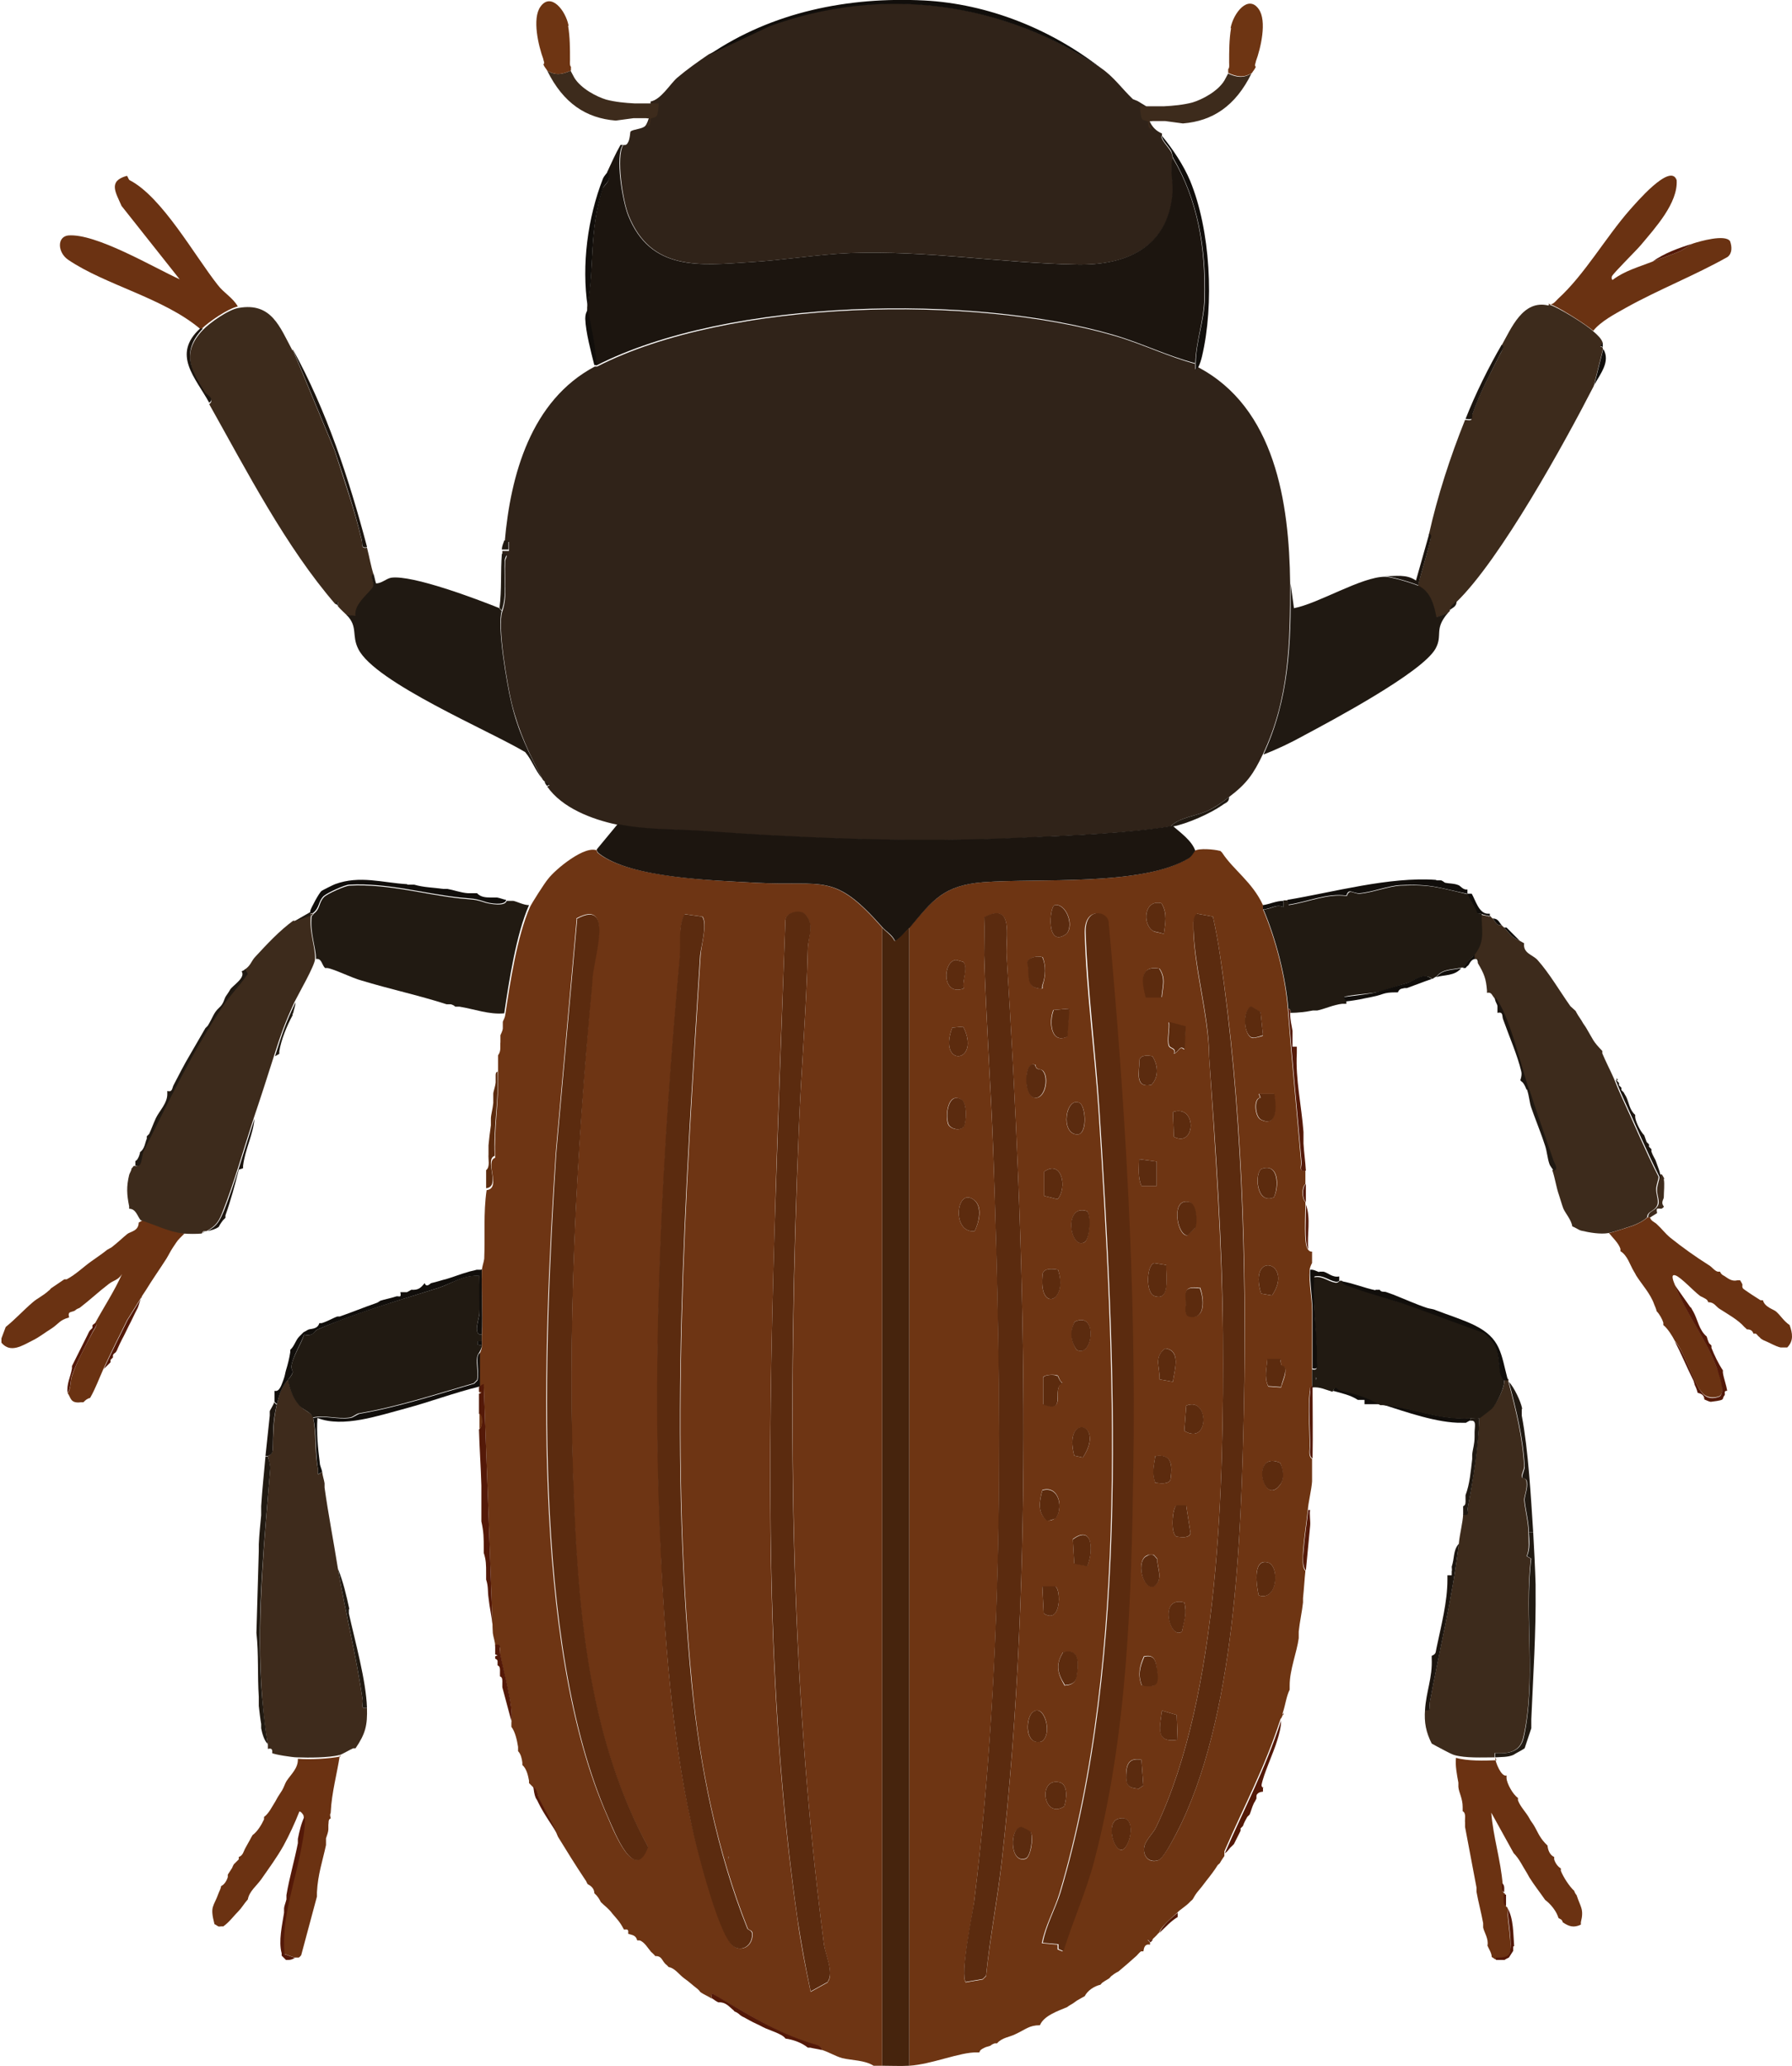 <?xml version="1.0" encoding="UTF-8"?>
<svg id="uuid-59ac2fb0-77e6-4d6b-b3ee-457b807eec9b" data-name="Ebene 2" xmlns="http://www.w3.org/2000/svg" viewBox="0 0 37.6 43.34">
  <g id="uuid-4d860f52-2fea-4b81-895d-a1fa951f2fc6" data-name="Ebene 1">
    <g>
      <path d="M12.52,17.81s-.01.06.03.09c.66.52,2.43.57,3.29.62,1.46.08,1.64-.23,2.67.94v23.88s-.06,0-.09,0-.06,0-.09,0c-.19-.12-.45-.11-.66-.16-.14-.04-.31-.14-.42-.17-.03-.09-.11-.1-.19-.12-.77-.24-1.33-.61-2.02-1-.08-.05-.12-.11-.11.04-.07-.05-.16-.08-.24-.14,0,0-.01-.03-.09-.09s-.15-.13-.24-.19c-.11-.08-.2-.22-.33-.24-.04-.05-.07-.06-.09-.09-.05-.06-.07-.15-.19-.14-.04-.05-.07-.07-.09-.09-.06-.07-.14-.21-.24-.24-.01,0-.03,0-.05,0-.03-.12-.12-.11-.19-.14,0-.02.01-.06-.01-.08-.02-.02-.07,0-.08-.01-.09-.17-.13-.2-.24-.33-.08-.11-.16-.16-.24-.24-.01-.01-.03-.07-.09-.14-.02-.02-.03-.03-.05-.05,0-.09-.06-.15-.14-.19-.02-.03-.03-.07-.05-.09-.2-.3-.38-.59-.57-.9-.11-.27-.26-.51-.39-.77-.06-.12-.01-.14-.13-.27-.03-.03-.06-.06-.09-.09,0-.01,0-.03,0-.05-.02-.11-.05-.25-.14-.33,0-.02,0-.03,0-.05-.01-.08-.03-.18-.09-.24,0-.03,0-.06,0-.09-.02-.13-.06-.32-.14-.42,0-.03,0-.06,0-.09.05-.32-.17-1.06-.24-1.44-.02-.09.05-.19-.1-.16,0-.1-.04-.19-.05-.28l-.19-5.19s-.07.04-.09.05v-.71s.04-.08.05-.14c0-.03,0-.06,0-.09,0-.05,0-.09,0-.14.02-.45-.01-.94,0-1.37,0-.09.04-.18.05-.26.02-.48-.02-.96.05-1.44.32-.04-.05-.6.18-.68-.03-.63.08-1.16.06-1.77,0-.08,0-.16,0-.24,0-.05,0-.09,0-.14.07-.09.04-.19.05-.28,0-.05,0-.1,0-.14,0-.01.04-.07.05-.14,0-.05,0-.1,0-.14,0-.02.04-.07.05-.14.1-.67.25-1.66.52-2.27.03-.07.31-.51.38-.59.15-.2.79-.73,1.04-.59ZM17.37,41.58c.13-.17-.05-.57-.08-.77-.74-5.7-.76-11.35-.53-17.08.05-1.28.16-2.54.19-3.82,0-.25.16-.55-.09-.75-.13-.06-.35-.01-.38.14-.08,2.19-.17,4.38-.23,6.56-.14,4.73-.2,9.66.48,14.39.07.52.17,1.03.28,1.54l.36-.2ZM12.1,19.28l-.44,4.92c-.26,3.99-.54,10.26,1.09,13.92.14.33.57,1.4.84.62-1.2-2.2-1.45-4.72-1.55-7.19-.15-3.66.05-7.31.38-10.94-.02-.4.51-1.8-.33-1.34ZM14.73,19.23l-.36-.05c-.15.3-.07.61-.1.91-.36,3.98-.58,7.98-.42,11.99.08,2.16.24,4.56.77,6.64.11.44.47,1.75.72,2.06.16.2.46.09.45-.21,0-.08-.08-.07-.1-.11-.64-1.61-1.01-3.42-1.17-5.14-.49-5.1-.14-10.18.18-15.28.01-.19.15-.68.04-.81ZM15.28,38.95v.05s.03-.03,0-.05Z" fill="#6e3514"/>
      <path d="M25.6,17.85s.03.02.05.05c.23.35.63.61.85,1.09,0,.02,0,.07,0,.09.26.61.47,1.41.52,2.08.08,1.06.19,2.16.28,3.23,0,.09-.05.19.09.17,0,.09,0,.19,0,.28-.08.07-.08.3,0,.38,0,.02,0,.03,0,.05,0,.2-.04.83.05.94.03.04.05.05.09.05,0,.08,0,.16,0,.24,0,0-.04.06-.05.14-.02.29.05.6.05.87v.85c0,.12,0,.24,0,.35,0,.13,0,.25,0,.38-.06,0-.04.07-.05.12-.04.32,0,.8,0,1.14,0,.08-.03.21.05.26,0,.11,0,.22,0,.33,0,.05,0,.09,0,.14-.01.17-.08.44-.09.61-.03.27-.08.58-.1.87,0,.11-.03.31.05.4-.02.19-.03.38-.05.57,0,.03,0,.06,0,.09-.02.19-.07.41-.09.61,0,.05,0,.1,0,.14-.04.3-.19.66-.19.99,0,.03,0,.06,0,.09-.07.14-.09.32-.14.47-.02.05,0,.04,0,.05-.02.05-.04.09-.05.09-.35,1.07-.76,1.81-1.18,2.78,0,.01,0,.03,0,.05s0,.03,0,.05c0,0-.07.1-.09.14,0,.01-.03.03-.05.05-.06.1-.16.23-.24.33-.05.07-.13.17-.19.24-.05.06-.08.13-.09.14-.01.02-.03.03-.05.05-.1.11-.22.17-.28.24-.13.12-.33.28-.38.42-.02.01-.03.03-.05.05s-.03.03-.05.05c-.02.01-.03.04-.05.05-.02,0-.07,0-.09,0l.05.05v.05c-.14-.03-.13.13-.14.14,0,0-.04,0-.05,0-.04.03-.07.07-.09.09-.12.11-.25.22-.38.33-.02.01-.08.04-.14.09-.02.01-.03.03-.05.05-.02.02-.07.04-.14.09-.02.01-.03.03-.05.05-.13.03-.27.12-.33.24-.03.02-.06.03-.09.05-.09.05-.07.04-.14.09-.04.03-.09.05-.14.09-.19.08-.49.18-.57.38-.23,0-.3.09-.52.19-.12.06-.28.07-.38.19-.01,0-.03,0-.05,0-.06.02-.09.05-.09.05-.05.02-.09.02-.14.05-.04.02-.08.04-.09.09-.01,0-.03,0-.05,0-.35-.01-.95.25-1.42.28v-23.88c.48-.56.71-.88,1.53-.95,1.17-.09,3.34.09,4.32-.5.07-.04.12-.15.14-.16.09-.06.41-.03.52,0ZM24.37,18.95c-.36-.09-.41.43-.18.58.06.04.16.03.23.07.03-.24.08-.44-.05-.65ZM22.38,19.59c.17-.19-.02-.65-.25-.6-.11.02-.19.93.25.6ZM20.27,41.59l.35-.06.07-.07c.08-.8.24-1.6.33-2.41.69-6.16.49-12.82.1-19.01-.02-.38.16-1.13-.47-.79.01.26,0,.53,0,.8.04,1.36.14,2.74.19,4.11.19,5.23.24,10.53-.4,15.74-.03.27-.31,1.57-.17,1.7ZM22.3,40.93c.19-.62.48-1.26.64-1.88.7-2.66.78-5.5.82-8.24.06-3.82-.17-7.65-.52-11.47-.04-.22-.49-.32-.48.24.03,1.19.21,2.51.29,3.73.33,5.13.66,11.45-.82,16.41-.11.36-.3.68-.37,1.05l.33.03v.1s.1.04.1.04ZM25.45,19.23l-.33-.06s-.07.13-.08.17c-.02.88.32,1.93.33,2.83.13,1.95.27,3.91.29,5.85.02,3.08-.07,7.52-1.4,10.31-.06.13-.22.27-.25.41-.04.19.09.36.29.29.11-.04.31-.43.38-.56,1.25-2.4,1.36-6.23,1.42-8.9.07-3.1-.04-6.46-.5-9.52-.04-.27-.09-.55-.15-.82ZM21.87,20.08c-.1-.03-.29,0-.31.12.07.22-.06.5.25.54.11.01.05-.01.07-.07.06-.19.07-.4,0-.59ZM20.21,20.18l-.15-.04c-.28.02-.31.77.16.6-.04-.16.1-.44-.01-.56ZM24.32,20.32c-.42-.08-.35.32-.27.6h.33c.02-.23.09-.39-.05-.6ZM26.5,21.72l-.05-.48-.2-.12c-.19.1-.15.64.04.66.04,0,.2-.04.21-.05ZM22.44,21.16l-.34.03c-.1.25-.05.72.29.56l.04-.59ZM24.85,22.01l.02-.47-.35-.09c.02.14-.04.37,0,.49.03.08.15.04.11.17.11-.04.12-.18.21-.09ZM20.21,21.54l-.23.02c-.32.85.62.75.23-.02ZM24.18,22.16c-.09-.02-.24-.03-.27.07,0,.24-.12.61.25.53.16-.17.14-.41.02-.6ZM21.72,22.34c-.23-.1-.25.65-.01.69.22.04.31-.41.18-.56-.04-.04-.1-.03-.12-.05-.05-.03-.04-.08-.04-.08ZM26.74,22.95h-.33s.03.08.03.08c-.15.02-.11.4.01.46.36.18.32-.32.28-.54ZM20.21,23.65c.07-.09.09-.5-.04-.58-.28-.17-.34.32-.28.51.04.11.25.15.31.07ZM22.67,23.15c-.31-.19-.44.66-.06.65.2,0,.18-.53.06-.65ZM24.61,23.33l.02.52c.46.24.49-.69-.02-.52ZM24.27,24.37l-.37-.05c0,.19-.03.38.05.56h.32s0-.51,0-.51ZM22.19,25.16c.21-.24.09-.84-.28-.58v.51s.28.07.28.07ZM26.73,25.12c.11-.22.11-.72-.25-.6-.16.05-.14.77.25.6ZM20.45,25.83c.09-.18.18-.52-.02-.66-.37-.27-.47.71.02.66ZM25.07,25.77c.05-.11.04-.5-.12-.55-.39-.11-.26.71-.04.7.01,0,.15-.14.15-.15ZM22.81,25.41c-.5-.17-.36.83-.05.65.09-.06.14-.53.05-.65ZM24.47,26.54l-.25-.04c-.16.03-.19.62,0,.69.34.12.24-.42.25-.65ZM26.46,27.14l.23.04c.47-.7-.51-.96-.23-.04ZM22.2,26.64c-.1-.02-.28-.04-.32.07-.11.85.54.61.32-.07ZM25.17,27.02c-.36-.05-.28.11-.28.34,0,.05-.06.24.09.26.33.05.28-.4.2-.61ZM22.59,28.32c.34.19.45-.83-.04-.59-.1.2-.08.41.04.59ZM24.61,28.99c.03-.24.18-.66-.16-.7-.25.19-.11.39-.12.65l.28.05ZM26.87,28.53h-.28c-.01.19-.07.36.02.56l.27.02c.03-.12.1-.25.09-.37,0-.08-.07-.06-.08-.09-.02-.04-.01-.1-.02-.11ZM22.19,28.86c-.06-.03-.26-.02-.3.03v.57c.52.19.16-.33.4-.45-.05-.02-.08-.14-.1-.16ZM24.85,30.02c.53.32.52-.73.04-.53l-.04.53ZM22.54,30.54l.18.04c.49-.73-.42-.93-.18-.04ZM24.24,31.11c.1.01.28.04.32-.07.04-.29.04-.54-.32-.49-.03.2-.07.36,0,.56ZM26.86,31.15c.09-.12.06-.33,0-.46-.62-.27-.35.95,0,.46ZM22.14,31.86c.18-.2.09-.71-.27-.6-.06.23-.11.47.09.63.05.03.14,0,.18-.04ZM24.89,31.59h-.2c-.09.01-.14.6,0,.65.09.01.26.04.29-.07l-.09-.58ZM22.81,32.86c.13-.29.13-.89-.3-.57l.03.51.27.05ZM24.08,32.63c-.25.07-.12.72.13.65.21-.15.07-.37.07-.58l-.07-.08s-.08,0-.13,0ZM26.41,33.47c.39.14.45-.62.19-.69-.33-.09-.23.52-.19.69ZM22.15,33.29h-.28s.03.56.03.56c.37.24.36-.5.25-.56ZM24.85,33.62c-.56-.15-.29.81-.05.61.04-.22.11-.39.05-.61ZM22.35,35.36c.11,0,.21-.05.23-.16.05-.26.09-.63-.28-.53-.16.27-.11.44.04.7ZM23.96,35.36c.33.05.35-.03.31-.34-.02-.18-.05-.32-.27-.27-.09.21-.13.38-.05.6ZM21.65,35.94c-.13.14-.15.68.2.6.26-.15.05-.86-.2-.6ZM24.71,36.5l-.02-.52-.31-.09c-.04.33-.15.69.33.61ZM23.95,36.92c-.25-.05-.32.08-.32.31s.04.28.26.3l.1-.07-.04-.54ZM22.33,37.9c.05-.15.09-.47-.11-.51-.45-.09-.33.79.11.51ZM23.46,38.16c-.26.08-.09.68.08.65s.34-.77-.08-.65ZM21.63,38.44s-.17-.1-.2-.1c-.25,0-.25.77.09.66.11-.04.17-.46.11-.55Z" fill="#6e3513"/>
      <path d="M6.57,29.75c.07.3.03.72.1,1.06.02.1-.05.17.09.07.01.09.04.17.05.24,0,.03,0,.06,0,.09.08.57.19,1.13.28,1.7.16.94.39,1.85.52,2.76.01.09-.06.19.09.16.01.37-.03.54-.24.85-.01,0-.03,0-.05,0-.07.03-.24.13-.28.14-.24.06-.65.06-.9.05-.09,0-.48-.06-.52-.09,0,0,.01-.06-.01-.08-.03-.03-.08,0-.08-.01,0,0,0-.07,0-.09-.07-.38-.12-.91-.14-1.3-.08-1.49.07-3.02.19-4.49,0-.1-.05-.25-.05-.26,0,0,.09-.03.1-.12.02-.36,0-.57.09-.97.06-.23.08-.34.24-.52.03.22.11.4.26.57.07.08.24.14.26.23Z" fill="#3e2b1c"/>
      <path d="M31.65,28.94s0,.03,0,.05c.15.57.3,1.17.33,1.77,0,.08-.06.16-.05.23,0,.03.09,0,.1.1.02.15-.05.29-.05.38.01.16.09.47.09.68,0,.17.03.35-.04.5l.09.05c-.14,1.22.12,2.55-.16,3.76-.07.3-.32.34-.6.32,0,.03,0,.06,0,.09-.25,0-.61.02-.85-.05-.09-.03-.28-.14-.38-.19-.03-.02-.06-.03-.09-.05-.12-.24-.16-.44-.14-.71.15.03.08-.07.1-.16.21-1.15.47-2.16.61-3.33.02-.21.08-.42.09-.61.15.03.08-.08.1-.16.12-.62.21-1.24.24-1.87.02,0,.25-.19.27-.21.11-.11.28-.45.25-.6h.09Z" fill="#3d2b1c"/>
      <path d="M31.27,19.22s.03.04.05.05c.04.03.07.16.19.14.01.02.03.03.05.05.15.16.14.19.33.28.03.02.06.03.09.05-.03.21.18.24.28.35.25.28.47.66.69.97l.11.1s.03.06.05.09c.03.05.07.1.09.14s.07.1.09.14c.15.25.12.25.33.47,0,0,0,.03,0,.05.07.17.16.34.24.52.04.1.1.25.16.38.26.56.5,1.14.78,1.69,0,.06-.05.17-.05.26,0,.11.05.22.03.31-.04.16-.22.14-.22.28-.08.08-.21.14-.32.18-.09.03-.42.14-.49.15-.17.03-.4-.01-.57-.05-.05-.01-.13-.07-.19-.09-.02-.14-.15-.28-.19-.38-.03-.08-.06-.19-.09-.28-.06-.17-.08-.35-.14-.52.08-.03,0-.15-.01-.2-.16-.5-.34-1-.51-1.5s-.4-1.57-.71-1.93c-.04-.05-.05-.11-.14-.09,0-.02,0-.03,0-.05-.02-.25-.06-.35-.19-.57-.01-.02.01-.09-.05-.09h-.05v-.09c.22-.29.13-.5.14-.85.07.03.16.03.19.05Z" fill="#3d2b1c"/>
      <path d="M31.37,36.87c0,.09.13.42.24.38,0,.02,0,.03,0,.05,0,.11.14.36.24.42,0,.01,0,.03,0,.05.05.14.17.25.24.38.03.06.06.09.09.14.08.13.11.24.24.38.02.02.03.03.05.05.01.1.05.2.14.24,0,.01,0,.03,0,.05.02.07.07.15.14.19,0,.01,0,.03,0,.05.05.13.18.33.28.42.01.04.04.08.05.09.08.25.16.29.09.57,0,.02,0,.04,0,.05-.15.07-.25.04-.38-.05-.02-.07-.05-.06-.09-.09-.04-.14-.16-.29-.28-.38-.11-.16-.23-.31-.33-.47l-.05-.09c-.09-.14-.16-.3-.28-.42l-.47-.85c.04.51.2,1,.24,1.51,0,.06-.03.16.05.19,0,.02,0,.03,0,.05,0,.08-.03.2.05.24,0,.02,0,.03,0,.05,0,.25.11.76.04.96-.03.09-.2.09-.28.08-.03,0-.06-.04-.09-.05,0-.08-.06-.17-.09-.24.03-.14-.07-.28-.09-.38,0-.03,0-.07,0-.09-.04-.22-.1-.44-.14-.66,0-.03,0-.06,0-.09-.08-.42-.16-.85-.24-1.27,0-.03,0-.06,0-.09-.01-.07.03-.2-.05-.24,0-.03,0-.06,0-.09,0-.18-.08-.3-.09-.42,0-.03,0-.06,0-.09-.03-.16-.07-.37-.05-.52.24.07.6.06.85.05Z" fill="#6b3212"/>
      <path d="M3.87,25.88s-.03.03-.05.05-.03.03-.05.05c-.06.06-.09.12-.14.19-.06.09-.09.16-.14.24-.14.22-.29.43-.43.66-.03.05-.07.1-.09.14l-.3.48c-.17.34-.34.68-.5,1.03-.09.2-.17.42-.28.61-.06.01-.1.05-.14.09h-.05c-.23.03-.21-.1-.28-.19.07-.09.05-.23.09-.36.1-.3.29-.65.44-.93.02-.04.12-.16.04-.17.19-.35.41-.68.57-1.04-.08.13-.18.13-.28.21-.21.16-.4.34-.61.5-.02.01-.06.02-.09.05s-.12.03-.13.06c-.02.03,0,.07,0,.09-.21.06-.21.13-.38.24-.13.08-.24.17-.38.24-.22.11-.47.28-.66.05,0-.03,0-.08,0-.09l.09-.24c.2-.16.37-.35.57-.52.09-.08.21-.13.33-.24.02-.01.03-.03.05-.05l.28-.19s.04,0,.05,0c.19-.1.35-.26.52-.38.11-.08.22-.15.33-.24l.09-.05c.13-.1.22-.19.33-.28.06-.05.24-.06.24-.24l.09-.05c.28.09.6.25.9.28Z" fill="#6a3212"/>
      <path d="M34.77,25.69c.1.09.16.18.28.28.25.2.53.4.8.57.06.03.12.12.19.14.01,0,.03,0,.05,0,.02.05.05.07.09.09.09.06.16.12.28.09h.05s.04.06.05.09c0,.02-.01.05.01.08.01.02.35.24.37.25.01,0,.03,0,.05,0,.04.15.23.19.28.24.1.09.15.19.28.28.06.17.09.33-.05.47-.04,0-.11,0-.14,0-.1-.02-.23-.1-.33-.14-.03-.01-.06-.03-.09-.05-.01-.02-.03-.03-.05-.05s-.03-.04-.05-.05c-.01,0-.03,0-.05,0-.02-.07-.07-.09-.14-.09-.01-.02-.03-.03-.05-.05-.13-.15-.35-.27-.52-.38-.08-.05-.11-.14-.24-.14-.01-.05-.05-.07-.09-.09-.03-.02-.07-.03-.09-.05-.12-.09-.39-.38-.5-.42-.13-.05-.03.16-.02.19.23.6.66,1.13.88,1.74.05.13.2.51.06.6-.1.04-.22.04-.31-.02-.23-.16-.41-.91-.63-1.14-.05-.1-.15-.26-.24-.33,0-.01,0-.03,0-.05-.02-.07-.08-.18-.14-.24-.01-.05-.03-.09-.05-.14-.08-.23-.26-.42-.38-.61-.01-.02-.03-.06-.05-.09-.08-.13-.13-.33-.28-.42,0-.01,0-.03,0-.05-.04-.12-.16-.23-.24-.33.07-.01.39-.12.49-.15.11-.04.23-.1.32-.18h.05c.02.08.1.1.14.14Z" fill="#6a3212"/>
      <path d="M7.13,36.83c-.06.39-.17.78-.19,1.18,0,.06-.03.03,0,.14-.06.02-.04.09-.05.14,0,.03,0,.06,0,.09,0,.05-.03.13-.05.19,0,.04,0,.1,0,.14-.07.33-.17.61-.19.99,0,.03,0,.06,0,.09l-.33,1.23s-.03.04-.05.05c-.03,0-.07,0-.09,0l-.23-.08c-.07-.78.23-1.52.36-2.27.03-.15.09-.5.06-.62,0-.03-.07-.11-.09-.09-.09.23-.21.49-.33.71-.14.25-.31.48-.47.71-.1.14-.25.25-.28.42-.08.09-.13.18-.19.24-.11.11-.2.24-.33.33,0-.01-.07,0-.09,0-.03-.01-.06-.04-.09-.05-.1-.39-.02-.35.09-.66.02-.05.04-.08.05-.14.07-.03.12-.12.14-.19,0-.01,0-.03,0-.05l.09-.14s.03-.08.05-.09l.09-.09s0-.03,0-.05c.09-.03.1-.12.14-.19.02-.03.03-.06.05-.09l.05-.09s.03-.06.05-.09c.1-.07.19-.22.24-.33,0-.01,0-.03,0-.05.1-.07.17-.22.24-.33.02-.03.03-.06.05-.09l.09-.14c.04-.07.06-.14.09-.19.09-.14.25-.27.24-.47.25.02.66,0,.9-.05Z" fill="#6b3212"/>
      <path d="M32.17,32.15c.02.35.04.75.05,1.09,0,.03,0,.06,0,.09.01.93-.05,1.81-.09,2.74,0,.06,0,.13,0,.19l-.14.42c-.07.05-.18.1-.24.14-.12.05-.25.04-.38.05,0-.03,0-.06,0-.09.28.02.53-.02.6-.32.27-1.22.01-2.55.16-3.76l-.09-.05c.07-.15.05-.33.04-.5h.09Z" fill="#211a12"/>
      <path d="M5.62,36.59c-.08-.07-.12-.23-.14-.33,0-.03,0-.06,0-.09-.02-.11-.04-.29-.05-.38,0-.06,0-.13,0-.19-.03-.45,0-.9-.05-1.34l.05-1.72s0-.09,0-.14c.01-.21.03-.41.05-.61,0-.06,0-.13,0-.19.02-.33.06-.7.09-1.04h.05s.06.16.05.26c-.12,1.47-.28,2.99-.19,4.49.02.38.08.92.14,1.3Z" fill="#211a12"/>
      <path d="M10.06,29.09s.08-.06.09-.05l.19,5.19s0-.03,0-.05,0-.03,0-.05c-.02-.2-.07-.41-.09-.61-.02-.13,0-.23-.05-.38,0-.05,0-.09,0-.14,0-.16,0-.27-.05-.42,0-.03,0-.06,0-.09,0-.22,0-.35-.05-.57v-.33c0-.14,0-.28,0-.42-.01-.39-.04-.78-.05-1.18.08-.06.08-.27,0-.33,0-.14,0-.28,0-.42l.05-.02-.05-.02v-.09Z" fill="#541908"/>
      <path d="M10.06,29.09c-.53.13-1.03.32-1.55.46-.57.15-1.31.41-1.85.2-.02.32.01.63.05.94,0,.06.04.13.05.19-.14.09-.07.03-.09-.07-.06-.34-.02-.76-.1-1.06.25-.06.52.04.78,0,.07-.01.13-.07.2-.09.82-.14,1.6-.4,2.4-.63l.07-.07c.03-.15-.01-.32,0-.47,0-.07.05-.11.05-.11v.71Z" fill="#110e0b"/>
      <path d="M30.61,32.39c-.14,1.17-.4,2.18-.61,3.33-.02.09.05.19-.1.16.02-.38.16-.68.14-1.09,0-.02,0-.03,0-.05.1-.04.08-.08.1-.16.1-.48.23-.97.23-1.44,0-.03,0-.06,0-.09h.09s0-.09,0-.09c.01,0,0-.07,0-.09.06-.18.03-.34.14-.47Z" fill="#1c150f"/>
      <path d="M31.93,29.56s0,.1,0,.14c.14.74.19,1.69.24,2.45h-.09c0-.21-.08-.52-.09-.68,0-.1.07-.24.05-.38-.01-.09-.1-.06-.1-.1,0-.07.06-.16.05-.23-.03-.6-.18-1.2-.33-1.77.11.12.25.41.28.57Z" fill="#201912"/>
      <path d="M7.32,33.76s0,.07,0,.09c.13.59.36,1.4.38,1.98-.15.03-.08-.08-.09-.16-.13-.91-.36-1.82-.52-2.76.11.27.18.57.24.85Z" fill="#211a12"/>
      <path d="M31.04,29.75c-.02.63-.12,1.25-.24,1.87-.02.09.06.19-.1.16,0-.03,0-.06,0-.09s0-.07,0-.09c.06-.02.05-.09.05-.14,0-.03,0-.06,0-.09.09-.24.11-.51.14-.76,0-.03,0-.06,0-.09.01-.12.05-.21.05-.38,0-.03,0-.06,0-.09,0-.11.05-.27-.09-.24v-.05c.05,0,.15.01.19,0Z" fill="#201912"/>
      <path d="M30.85,29.75v.05s-.08.04-.09.05c-.03,0-.06,0-.09,0-.5.01-1.18-.23-1.65-.38.63.06,1.19.33,1.84.28Z" fill="#110e0b"/>
      <path d="M6.19,41.07s-.05.05-.14.05c-.02,0-.04,0-.05,0l-.09-.09s0-.03,0-.05c-.07-.25.01-.59.05-.85,0-.03,0-.06,0-.09,0-.04.03-.11.05-.19,0-.03,0-.06,0-.09.06-.36.17-.73.24-1.09,0-.03,0-.07,0-.09.03-.15.07-.33.14-.47.03.13-.03.48-.06.62-.13.75-.43,1.49-.36,2.27l.23.08Z" fill="#541908"/>
      <path d="M10.39,34.51c.15-.03.08.07.1.16.07.38.29,1.13.24,1.44l-.19-.71s0-.06,0-.09c0-.05.01-.12-.05-.14,0,0,0-.07,0-.09,0-.05.01-.12-.05-.14,0-.03,0-.07,0-.09,0-.02-.02-.04-.05-.05,0-.01,0-.03,0-.05l.05-.02-.05-.02s0-.03,0-.05c0-.05,0-.1,0-.14Z" fill="#541908"/>
      <path d="M27.49,31.68c-.02.07.01.24,0,.33-.03.3-.06.63-.09.94-.08-.09-.06-.29-.05-.4.02-.29.07-.6.1-.87h.05Z" fill="#541908"/>
      <path d="M31.75,40.84s0,.06,0,.09l-.09.14s-.07.03-.09.05h-.09s-.06,0-.09,0v-.05c.08,0,.25,0,.28-.08.07-.2-.03-.71-.04-.96.13.22.12.55.14.8Z" fill="#541908"/>
      <path d="M28.96,29.46c-.1,0-.17,0-.24,0-.03,0-.06,0-.09,0v-.09s-.09,0-.09,0h-.05c-.15-.1-.34-.14-.52-.19.07-.16.09-.05.15-.03.29.07.58.16.85.31Z" fill="#110e0b"/>
      <path d="M35.48,27.43s.03.06.05.09c.09.16.12.39.28.52.01.04.03.1.05.14l.05.05s0,.03,0,.05c.06.15.15.34.24.47,0,.02,0,.03,0,.05.02.13.07.25.09.38-.02,0-.04,0-.05.02,0,.02,0,.05,0,.07-.03.02-.04.09-.05.09-.04.03-.18.04-.24.05-.04,0-.09-.03-.14-.05,0-.13-.14-.13-.14-.14,0,0-.02-.08-.05-.14-.02-.03-.02-.09-.05-.14-.13-.26-.25-.55-.38-.8.22.22.41.97.63,1.14.09.07.21.06.31.02.13-.09-.02-.47-.06-.6-.22-.61-.65-1.14-.88-1.74l.33.47Z" fill="#541908"/>
      <path d="M26.5,37.49s0,.03,0,.05v.05s-.08,0-.12.05c-.03.03-.01.08-.02.1-.02.04-.03.06-.05.09-.04.08-.06.17-.09.24l-.05.05c-.03.06-.07.12-.09.19l-.05.05s0,.03,0,.05l-.14.28s-.03.03-.05.05c-.05.04-.08.11-.14.14.42-.97.83-1.72,1.18-2.78,0,.14-.04.28-.08.41-.08.27-.29.71-.33.94,0,.05.04.06.04.06Z" fill="#541908"/>
      <path d="M2.98,27.2c-.04.06-.06.17-.09.24-.07.13-.12.25-.19.38-.05.1-.09.19-.14.28-.03.06-.06.12-.09.19-.01.03-.03.07-.05.09-.02.01-.04.03-.05.05,0,.01,0,.03,0,.05l-.05.05s0,.03,0,.05l-.14.14c.16-.35.33-.69.5-1.03l.3-.48Z" fill="#541908"/>
      <path d="M17.24,43.01c-.07-.02-.16-.03-.24-.05-.01,0-.03,0-.05,0-.12-.1-.31-.17-.47-.19-.06-.1-.36-.18-.47-.24-.09-.05-.19-.09-.28-.14-.03-.02-.06-.03-.09-.05s-.07-.03-.09-.05c-.04-.02-.04-.05-.14-.09-.01-.02-.03-.03-.05-.05-.07-.06-.13-.13-.24-.14h-.05c-.06-.03-.09-.06-.14-.09-.01-.15.03-.08.11-.04.69.4,1.25.76,2.02,1,.07.02.16.03.19.12Z" fill="#541908"/>
      <path d="M1.42,29.23c-.03-.19.06-.34.09-.52,0-.02,0-.03,0-.05l.33-.66s.03-.07.05-.09l.05-.05s0-.03,0-.05c0-.02.04-.03.05-.05.08.01-.02.13-.04.17-.14.28-.34.64-.44.93-.04.12-.02.27-.09.36Z" fill="#541908"/>
      <path d="M11.72,38.52c-.13-.22-.31-.46-.43-.71-.01-.03-.04-.07-.05-.09-.03-.07-.04-.16-.05-.24.12.13.07.15.13.27.13.26.28.5.39.77Z" fill="#541908"/>
      <path d="M10.06,29.98c0-.11,0-.22,0-.33.08.06.08.27,0,.33Z" fill="#6e3514"/>
      <path d="M31.6,39.8c0,.06,0,.13,0,.19-.08-.04-.04-.16-.05-.24h.05s0,.03,0,.05Z" fill="#541908"/>
      <path d="M24.71,40.22c-.15.09-.24.2-.38.33.05-.15.25-.31.38-.42v.09Z" fill="#541908"/>
      <path d="M24.19,40.7l-.05.05-.05-.05s.08,0,.09,0Z" fill="#541908"/>
      <path d="M10.06,29.23s0-.03,0-.05l.05.02-.05.02Z" fill="#6e3514"/>
      <path d="M24.23,40.65s.03-.03.05-.05l-.05.05Z" fill="#541908"/>
      <path d="M25.08,7.61s0,.09,0,.14l.05-.05c1.63.85,1.92,2.86,1.94,4.53,0,1.26-.02,2.43-.57,3.59-.2.42-.34.62-.71.9-.14.11-.28.21-.45.29-.24.11-.6.14-.78.33-.88.15-2.17.19-3.09.24-2.26.11-4.51.02-6.76-.14-.59-.04-1.18-.02-1.77-.14-.52-.11-1.15-.35-1.46-.8l.05-.02s-.07-.05-.09-.07c-.02-.02-.03-.03-.05-.05-.28-.53-.5-1-.65-1.59-.09-.37-.31-1.64-.2-1.94.11-.32.04-.65.06-1.05,0-.08.1-.15-.06-.13,0-.03,0-.06,0-.09h.14s0-.19,0-.19h-.09c.12-1.4.55-2.97,1.89-3.68.01,0,.03,0,.05,0,2.77-1.42,7.91-1.51,10.87-.64.58.17,1.12.44,1.7.59Z" fill="#302319"/>
      <path d="M24.05,2.23c.02.24.09.47.33.57v.05c-.05.05.13.23.18.32.04.06.04.13.05.16-.06.23.02.48,0,.73-.1,1.14-.98,1.51-2.01,1.49-1.59-.03-3.14-.3-4.77-.24-.69.03-1.39.15-2.08.19-1.07.07-2.09.19-2.56-.98-.12-.29-.27-1.24-.11-1.48,0,0,.06.02.09-.04.05-.07.05-.23.06-.24.05-.05.25-.05.31-.12.07-.08.13-.35.11-.46v-.05c.22-.04.41-.37.56-.5.2-.17.44-.34.66-.49l1.27-.6c2.39-.87,4.93-.5,6.95.88.28.19.44.43.68.66l.1.04" fill="#302319"/>
      <path d="M24.61,3.32c.52.87.69,1.89.66,2.95-.01.45-.18.91-.19,1.35-.58-.15-1.12-.42-1.7-.59-2.95-.87-8.09-.78-10.87.64-.02-.39-.11-.79-.19-1.18,0-.02,0-.03,0-.05.16-.84.03-1.55.32-2.48.03-.08.21-.16.1-.35.1-.21.16-.36.28-.57h.05c-.17.23-.01,1.18.11,1.48.47,1.17,1.49,1.05,2.56.98.69-.04,1.39-.16,2.08-.19,1.63-.06,3.18.21,4.77.24,1.03.02,1.91-.35,2.01-1.49.02-.25-.06-.5,0-.73Z" fill="#1c150f"/>
      <path d="M24.56,17.33s.03,0,.05,0c.16.14.4.31.47.52-.02.01-.07.12-.14.16-.98.59-3.16.41-4.32.5-.83.07-1.05.38-1.53.95-.05.05-.26.3-.31.28-.06-.13-.19-.2-.26-.28-1.03-1.17-1.21-.86-2.67-.94-.86-.05-2.63-.09-3.29-.62-.05-.04-.03-.09-.03-.09l.43-.52c.59.12,1.18.1,1.77.14,2.25.16,4.5.25,6.76.14.92-.04,2.21-.09,3.09-.24Z" fill="#1c150f"/>
      <path d="M32.5,6.39c.17.04.8.43.94.57.07.06.17.15.19.24l-.05.07.05.02s0,.03,0,.05l-.19.76c-.61,1.19-1.96,3.64-2.88,4.53-.06.06-.15.11-.14.19-.02.02-.03.03-.05.05l-.24.09c-.05-.27-.12-.55-.38-.66.08-.34.2-.68.27-1.02,0-.03-.04-.06-.04-.06.18-.81.45-1.64.76-2.41.19.02.11,0,.15-.11.15-.45.37-.84.58-1.26.02-.04.11-.17.03-.18.21-.37.45-.98.99-.85Z" fill="#3d2b1c"/>
      <path d="M6.14,7.33l.88,2.12c.2.63.42,1.24.57,1.89.02.08-.02.18.11.15.05.19.08.38.14.57-.08.05.02.16,0,.25-.03.1-.41.37-.37.62l-.19-.02c-.07-.07-.12-.11-.19-.19v-.09s-.05.05-.05.05c-1.04-1.2-1.87-2.81-2.65-4.2.13-.1-.07-.18-.09-.22-.31-.5-.49-.86-.05-1.33.15-.16.55-.44.76-.47.69-.12.86.4,1.13.9Z" fill="#3d2b1c"/>
      <path d="M6.52,19.18s0,.03,0,.05c-.03.02-.36.15-.33.09l.33-.19s0,.03,0,.05Z" fill="#211a12"/>
      <path d="M6.57,19.18c.16-.11.11-.24.23-.36.07-.07.45-.24.54-.24.81-.04,1.57.19,2.32.27.29.03.28.01.53.09.07.02.41.09.44-.04.02,0,.03,0,.05,0,.03,0,.07,0,.09,0,.09.02.22.09.33.09-.27.61-.42,1.6-.52,2.27-.32.03-.63-.09-.94-.14-.03,0-.06,0-.09,0,0,0-.02-.03-.09-.05-.03,0-.06,0-.09,0-.59-.19-1.2-.32-1.79-.5-.19-.05-.57-.24-.71-.26-.01,0-.03,0-.05,0-.07-.07-.07-.21-.19-.19,0-.25-.13-.54-.09-.9.02-.01.03-.04.05-.05Z" fill="#211a12"/>
      <path d="M29.05,12.1c.14,0,.57.13.71.19.25.11.33.39.38.66l.24-.09c-.3.35-.1.46-.26.75-.28.5-2.18,1.51-2.76,1.82-.27.15-.56.29-.85.4.54-1.16.58-2.33.57-3.59l.07.52c.52-.1,1.42-.66,1.91-.66Z" fill="#201912"/>
      <path d="M7.84,12.05c.02.06.03.13.05.19.12,0,.21-.1.32-.12.45-.06,1.8.45,2.27.64,0,0,.02.05.05.05-.11.3.11,1.57.2,1.94.14.6.37,1.06.65,1.59-.16-.19-.21-.38-.36-.56-.73-.44-3.15-1.46-3.5-2.16-.15-.29,0-.47-.25-.72l.19.02c-.05-.25.34-.52.37-.62.02-.09-.08-.2,0-.25Z" fill="#201912"/>
      <path d="M4.2,6.9c-.77-.65-1.99-.92-2.77-1.45-.22-.15-.24-.48,0-.51.58-.05,1.79.67,2.34.92l-1.22-1.54c-.12-.28-.29-.52.11-.63.02,0,.03.07.06.09.68.35,1.36,1.58,1.85,2.2.12.16.32.27.42.45-.2.04-.61.32-.76.47h-.05Z" fill="#6b3212"/>
      <path d="M32.5,6.39c.09,0,.13-.06.19-.12.56-.51,1-1.29,1.51-1.87.11-.12.85-1,.98-.62.03.48-.45,1-.75,1.36-.11.13-.58.59-.61.66-.01.03,0,.08.02.07.25-.19.55-.27.83-.38.2-.08.4-.14.6-.23l.25-.15c.15-.05.68-.2.78-.05.04.11.05.25-.05.33-.69.39-1.44.68-2.14,1.07-.23.13-.52.28-.68.48-.15-.13-.77-.53-.94-.57Z" fill="#6a3212"/>
      <path d="M11.97,1.48s.06.11.08.15c.14.23.47.4.67.46.19.05.4.07.6.08.17,0,.33,0,.5,0,0,.06-.01.21-.04.26-.02.04-.1.04-.13.06,0,0,0,.09-.02.13-.02.03-.04.02-.04.02h-.02s.06-.08.06-.13c0-.04-.04-.02-.07-.03-.09,0-.18,0-.27,0l-.37.05c-.62-.05-1.1-.36-1.44-1.05.18.11.32.08.5,0Z" fill="#3d2b1c"/>
      <path d="M11.92.54c.04.24.04.48.04.72,0,.04-.01.12.02.14,0,.02,0,.06,0,.08-.18.08-.32.11-.5,0-.02-.04-.05-.06-.08-.13.04-.02,0-.08,0-.11-.1-.27-.24-.85-.06-1.1.22-.31.53.08.59.4Z" fill="#6e3513"/>
      <path d="M25.77,1.54s-.06.11-.08.15c-.14.23-.47.4-.67.46-.19.05-.4.07-.6.08-.17,0-.33,0-.5,0,0,.06.01.21.04.26.02.04.1.04.13.06,0,0,0,.09.02.13.02.03.04.02.04.02h.02s-.06-.08-.06-.13c0-.04.04-.02.07-.03.09,0,.18,0,.27,0l.37.05c.62-.05,1.1-.36,1.44-1.05-.18.11-.32.08-.5,0Z" fill="#3d2b1c"/>
      <path d="M25.83.59c-.04.24-.04.48-.04.72,0,.04.01.12-.02.14,0,.02,0,.06,0,.08.18.08.32.11.5,0,.02-.04.05-.06.08-.13-.04-.02,0-.08,0-.11.1-.27.24-.85.06-1.1-.22-.31-.53.08-.59.4Z" fill="#6e3513"/>
      <path d="M14.88,1.15C16.2.25,17.8-.07,19.39.01c1.34.07,2.66.6,3.71,1.42-2.03-1.38-4.56-1.75-6.95-.88l-1.27.6Z" fill="#110e0b"/>
      <path d="M24.38,2.85c.23.28.45.61.59.94.43,1.04.51,2.59.25,3.69-.02.08-.04.15-.08.23l-.05.05s0-.09,0-.14c0-.44.18-.9.19-1.35.03-1.06-.15-2.08-.66-2.95-.02-.03-.02-.1-.05-.16-.05-.09-.23-.26-.18-.32Z" fill="#110e0b"/>
      <path d="M12.75,3.6c.11.19-.08.27-.1.35-.3.93-.17,1.64-.32,2.48-.13-.87,0-1.86.32-2.68.03-.07.09-.12.1-.15Z" fill="#110e0b"/>
      <path d="M12.52,7.66s-.03,0-.05,0c-.07-.28-.18-.69-.19-.97,0-.13.04-.15.05-.21.08.39.17.79.19,1.18Z" fill="#110e0b"/>
      <path d="M29.76,12.28c-.14-.06-.57-.19-.71-.19.23,0,.46-.05.66.09l.28-.99s.04.03.04.06c-.07.34-.19.68-.27,1.02Z" fill="#1c150f"/>
      <path d="M10.53,11.62c.16-.02.07.05.06.13-.02.4.05.73-.06,1.05-.03,0-.04-.04-.05-.05.05-.37.02-.76.05-1.13Z" fill="#211a12"/>
      <path d="M31.51,7.24c.08.02-.01.14-.03.18-.21.42-.43.82-.58,1.26-.03.1.04.13-.15.11.21-.53.47-1.06.76-1.56Z" fill="#1c150f"/>
      <path d="M7.7,11.48c-.13.03-.09-.07-.11-.15-.15-.64-.36-1.26-.57-1.89l-.88-2.12c.72,1.31,1.18,2.72,1.56,4.15Z" fill="#1c150f"/>
      <path d="M25.79,16.72c0,.12-.08.12-.14.17-.26.18-.73.39-1.04.45-.02,0-.03,0-.05,0,.18-.19.54-.22.78-.33.16-.07.31-.18.45-.29Z" fill="#211a12"/>
      <path d="M4.25,6.9c-.44.47-.26.84.05,1.33.02.04.22.13.09.22-.29-.53-.79-1.01-.19-1.56h.05Z" fill="#1c150f"/>
      <path d="M33.45,8.08l.19-.76c.16.27-.07.53-.19.76Z" fill="#110e0b"/>
      <path d="M10.58,11.34h.09s0,.19,0,.19h-.14c0-.08.04-.15.05-.19Z" fill="#211a12"/>
      <path d="M35.52,5.11l-.25.15c-.2.09-.4.15-.6.23.25-.18.56-.29.85-.38Z" fill="#541908"/>
      <path d="M11.48,16.49s-.05-.05-.05-.09c.02.02.08.03.09.07l-.05.02Z" fill="#201912"/>
      <path d="M30.42,12.8c0-.08.08-.13.14-.19.01.12-.09.14-.14.19Z" fill="#201912"/>
      <path d="M33.63,7.28l-.05-.02.05-.07s0,.06,0,.09Z" fill="#110e0b"/>
      <path d="M7.09,12.71s-.03-.03-.05-.05l.05-.05v.09Z" fill="#201912"/>
      <path d="M6.52,19.22s0-.03,0-.05h.05s-.03.04-.05.05Z" fill="#3d2b1c"/>
      <path d="M6.52,19.22c-.03.36.1.64.09.9,0,.13-.34.72-.43.9-.21.46-.28.66-.43,1.13-.14.44-.28.88-.43,1.32-.2.61-.41,1.35-.64,1.93-.08.21-.14.32-.35.43-.01,0-.03,0-.05,0-.03,0-.04.05-.05.05-.09.01-.28.01-.38,0-.3-.03-.61-.19-.9-.28-.07-.09-.1-.24-.24-.24,0-.01,0-.03,0-.05-.05-.25-.06-.41,0-.66.01-.04.05-.09.05-.14.02,0,.03-.04.05-.05.02,0,.07.02.1-.03.04-.06.04-.2.08-.29.53-1.05,1.02-2.07,1.67-3.05.13-.2.32-.39.46-.59.04-.06.09-.04,0-.15.14-.08.15-.19.24-.28.25-.27.5-.54.8-.76-.03.05.3-.08.33-.09Z" fill="#3d2b1c"/>
      <path d="M8.55,18.56s.09,0,.14,0c.2.06.41.06.61.09.03,0,.06,0,.09,0,.12.02.28.08.43.09.06,0,.13,0,.19,0,.07.08.18.09.28.09.05,0,.1,0,.14,0,.06.01.13.04.19.05-.02.13-.36.07-.44.04-.25-.08-.24-.06-.53-.09-.75-.08-1.51-.31-2.32-.27-.09,0-.46.17-.54.24-.12.12-.08.25-.23.36h-.05s0-.03,0-.05c.01-.05.19-.39.24-.42.01-.01.25-.13.28-.14.52-.19.99-.03,1.51,0Z" fill="#110e0b"/>
      <path d="M5.15,20.35c.08.11.04.08,0,.15-.14.2-.33.39-.46.59-.66.98-1.14,2-1.67,3.05-.04.08-.04.23-.08.29-.03.05-.08.02-.1.03v-.05s0-.03,0-.05c.02-.01.04-.03.05-.05.03-.05.04-.09.05-.14.1-.07.1-.19.14-.28,0-.01,0-.03,0-.05l.05-.05c.05-.11.09-.22.14-.33.07-.15.25-.32.24-.52,0-.02,0-.04,0-.05.11.03.1-.06.13-.12.11-.21.22-.43.34-.63.11-.19.22-.38.33-.57l.05-.05c.11-.18.12-.27.24-.38.1-.09.1-.18.14-.24s.07-.1.09-.14c.06-.09.33-.25.24-.38.03-.02.07-.03.09-.05Z" fill="#201912"/>
      <path d="M30.14,18.47s.06,0,.09,0c.03,0,.07.04.09.05.09.02.18.01.28.05.04.01.1.11.19.09,0,.03,0,.07,0,.09.03,0,.07,0,.09,0,.08.14.15.41.33.42h.05v.05s-.12-.02-.19-.05c-.02,0-.08.02-.1-.03-.02-.11-.17-.31-.19-.39-.58-.12-.75-.21-1.4-.18-.24.01-.6.15-.85.17-.15.01-.23-.12-.28.05-.4-.06-.81.13-1.22.19l-.02-.1c.96-.16,2.14-.49,3.12-.42Z" fill="#110e0b"/>
      <path d="M34.91,24.74c.02.1,0,.27,0,.38,0,.04-.07.11,0,.19,0,0,.01.02-.05.05-.02,0-.06-.01-.09,0-.02.02,0,.08,0,.09-.04.03-.1.06-.14.09h-.05c0-.15.17-.12.22-.28.02-.09-.04-.2-.03-.31,0-.09.05-.2.05-.26,0-.02,0-.03,0-.05h.05s.05.08.05.09Z" fill="#3e2b1c"/>
      <path d="M33.92,22.62s0,.03,0,.05l.05.05s0,.03,0,.05l.05.05s0,.03,0,.05l.05.05s.03.06.05.09c.06.12.07.28.19.38,0,.02,0,.03,0,.05.01.1.11.3.19.38.02.05.03.09.05.14l.05.05s0,.03,0,.05l.05.05s0,.03,0,.05c.03.09.08.16.09.19.02.05.03.09.05.14.02.05.05.14.05.19,0,.02,0,.03,0,.05-.28-.55-.52-1.13-.78-1.69-.06-.13-.12-.28-.16-.38h.05Z" fill="#1c150f"/>
      <path d="M31.89,19.74c-.19-.09-.18-.12-.33-.28h.05l.28.28Z" fill="#110e0b"/>
      <path d="M19.08,19.46v23.88c-.19.01-.38,0-.57,0v-23.88c.07.08.2.16.26.28.05.01.26-.23.31-.28Z" fill="#46240d"/>
      <path d="M17.37,41.58l-.36.2c-.11-.51-.2-1.02-.28-1.54-.67-4.73-.62-9.65-.48-14.39.07-2.19.15-4.37.23-6.56.03-.15.25-.2.38-.14.26.21.1.5.09.75-.03,1.28-.14,2.55-.19,3.82-.24,5.73-.21,11.38.53,17.08.03.2.21.59.08.77Z" fill="#5b2b0f"/>
      <path d="M14.73,19.23c.12.14-.02.63-.04.81-.32,5.09-.67,10.17-.18,15.28.17,1.72.53,3.54,1.17,5.14.02.04.09.03.1.11.01.3-.29.41-.45.21-.26-.31-.61-1.62-.72-2.06-.52-2.09-.68-4.49-.77-6.64-.16-4,.06-8,.42-11.99.03-.31-.04-.62.1-.91l.36.05Z" fill="#5b2b0f"/>
      <path d="M12.1,19.28c.84-.46.31.94.33,1.34-.34,3.63-.54,7.28-.38,10.94.1,2.46.35,4.98,1.55,7.19-.28.78-.7-.3-.84-.62-1.62-3.67-1.34-9.93-1.09-13.92l.44-4.92Z" fill="#5b2b0f"/>
      <path d="M6.05,28.94c.17-.2.04-.15.07-.31.04-.2.2-.43.26-.63.19.05.22-.08.27-.1.75-.34,1.69-.61,2.55-.88.27-.09.55-.29.86-.25,0,.26.01.52,0,.78,0,.1-.15.47.05.45,0,.05,0,.09,0,.14h-.09s0,.07,0,.07l.09.02c0,.06-.04.11-.05.14,0,0-.04.04-.05.11-.02.15.03.32,0,.47l-.07.07c-.8.23-1.58.49-2.4.63-.07.01-.13.08-.2.09-.26.04-.53-.06-.78,0-.02-.1-.19-.16-.26-.23-.15-.16-.22-.35-.26-.57Z" fill="#211a12"/>
      <path d="M10.11,26.63c-.01.43.02.92,0,1.37-.2.02-.05-.34-.05-.45,0-.26-.01-.52,0-.78-.31-.03-.59.16-.86.25-.86.27-1.8.55-2.55.88-.05.02-.07.15-.27.1-.07.2-.22.43-.26.63-.03.16.1.1-.07.31-.15.18-.18.29-.24.52l-.05-.05s0-.06,0-.09c0-.04,0-.1,0-.14.11.03.15-.14.19-.24.03-.08.03-.12.05-.19.04-.13.07-.25.09-.38,0-.02,0-.03,0-.05.09-.08.11-.2.19-.28.01-.01.09-.09.09-.09.02-.01.06-.03.09-.05.05-.03.2,0,.24-.14.01,0,.03,0,.05,0,.13-.04.24-.11.33-.14.01,0,.03,0,.05,0,.26-.09.5-.19.76-.28.04-.01.07-.04.09-.05.09-.03.21-.05.33-.09.05-.02.12.05.09-.09.01,0,.03,0,.05,0,.03,0,.06,0,.09,0l.09-.05c.15.01.2-.04.28-.14.04.11.12,0,.14,0,.13-.03.21-.06.33-.09.14-.04.28-.1.43-.14.05-.02.13-.03.19-.05.03,0,.06,0,.09,0Z" fill="#110e0b"/>
      <path d="M10.44,22.48c.03.61-.09,1.14-.06,1.77-.23.08.14.64-.18.68v-.38c.09-.07.04-.23.05-.33,0-.06,0-.13,0-.19.01-.12.03-.28.05-.42,0-.05,0-.1,0-.14,0-.08.04-.21.05-.33,0-.06,0-.13,0-.19,0-.05.04-.14.05-.24,0-.05,0-.1,0-.14,0-.04,0-.08.05-.09Z" fill="#5c2b0e"/>
      <path d="M10.11,28.14s0,.06,0,.09l-.09-.02v-.07s.09,0,.09,0Z" fill="#110e0b"/>
      <path d="M15.28,38.95s.03.03,0,.05v-.05Z" fill="#5b2b0f"/>
      <path d="M20.27,41.59c-.14-.13.13-1.43.17-1.7.64-5.21.58-10.51.4-15.74-.05-1.37-.15-2.74-.19-4.11,0-.26.01-.53,0-.8.63-.33.45.41.47.79.39,6.19.59,12.85-.1,19.01-.09.8-.25,1.6-.33,2.41l-.07.07-.35.06Z" fill="#5b2b0f"/>
      <path d="M22.3,40.93l-.09-.04v-.1s-.33-.03-.33-.03c.07-.37.26-.7.37-1.05,1.48-4.96,1.15-11.28.82-16.41-.08-1.22-.25-2.54-.29-3.73-.02-.55.44-.46.48-.24.35,3.81.58,7.64.52,11.47-.04,2.74-.12,5.58-.82,8.24-.16.62-.45,1.27-.64,1.88Z" fill="#5b2b0f"/>
      <path d="M25.45,19.23c.06.27.11.55.15.82.45,3.06.56,6.42.5,9.52-.06,2.67-.17,6.5-1.42,8.9-.07.13-.27.53-.38.56-.2.06-.33-.1-.29-.29.03-.14.19-.28.25-.41,1.33-2.78,1.42-7.23,1.4-10.31-.01-1.94-.15-3.9-.29-5.85,0-.9-.34-1.95-.33-2.83,0-.04.03-.16.08-.17l.33.06Z" fill="#5b2b0f"/>
      <path d="M30.8,18.75c.01.09.16.28.19.39.02.05.08.02.1.03-.01.35.08.56-.14.85-.07.09-.18.17-.24.28-.01,0-.03,0-.05,0-.19.05-.39.02-.52.19-.02,0-.05.03-.09.05-.17-.15-.37.04-.51.08-.22.06-.51.17-.66.2-.09.02-.64.06-.68.1l.05.09v.05s-.06,0-.09,0c-.18.02-.37.11-.52.14-.03,0-.07,0-.09,0-.15.03-.32.05-.47.05,0-.04,0-.08-.05-.09-.05-.66-.26-1.47-.52-2.08.16,0,.27-.12.42-.05v-.14s.06,0,.09,0l.02.1c.41-.06.82-.25,1.22-.19.06-.17.13-.04.28-.05.24-.02.61-.16.85-.17.65-.03.82.05,1.4.18Z" fill="#211a12"/>
      <path d="M28.11,26.87s.03,0,.05,0c.03.09.12.09.19.12.44.16.88.28,1.3.42.51.18,1,.37,1.5.55.31.24.28.47.33.81.01.08.08.16.08.18.02.15-.15.49-.25.6-.02.02-.25.2-.27.21-.04.01-.13,0-.19,0-.66.04-1.21-.22-1.84-.28-.02,0-.03,0-.05,0-.26-.16-.55-.24-.85-.31-.06-.01-.08-.13-.15.03-.14-.04-.27-.11-.43-.09,0-.13,0-.25,0-.38.14.03.09-.07.09-.16.02-.59-.09-1.18-.05-1.77.17-.04.28.08.44.11.06.01.08-.02.08-.02ZM27.61,28.9v.05s.03-.03,0-.05Z" fill="#211a12"/>
      <path d="M27.07,21.25c0,.16.03.25.05.38,0,.05,0,.1,0,.14,0,.06,0,.13,0,.19h.09s0,.09,0,.14c-.03.54.1,1.11.14,1.65,0,.08,0,.16,0,.24.01.19.04.38.05.57-.15.03-.09-.07-.09-.17-.09-1.07-.2-2.17-.28-3.23.04.01.05.05.05.09Z" fill="#541908"/>
      <path d="M20.45,25.83c-.49.05-.39-.93-.02-.66.19.14.11.48.02.66Z" fill="#5c2b0e"/>
      <path d="M24.47,26.54c-.01.23.1.77-.25.65-.19-.07-.16-.66,0-.69l.25.04Z" fill="#5c2b0e"/>
      <path d="M26.41,33.47c-.04-.17-.14-.77.19-.69.26.07.21.83-.19.69Z" fill="#5c2b0e"/>
      <path d="M22.35,35.36c-.16-.25-.21-.43-.04-.7.37-.09.32.28.28.53-.02.11-.12.16-.23.16Z" fill="#5c2b0e"/>
      <path d="M24.32,20.32c.14.21.07.37.05.61h-.33c-.08-.29-.15-.68.27-.61Z" fill="#5c2b0e"/>
      <path d="M22.81,32.86l-.27-.05-.03-.51c.44-.33.43.28.3.57Z" fill="#5c2b0e"/>
      <path d="M24.89,31.59l.09.58c-.04.11-.2.08-.29.07-.14-.05-.09-.63,0-.66h.2Z" fill="#5c2b0e"/>
      <path d="M21.72,22.34s0,.05.04.08c.03.02.09.01.12.05.13.15.04.6-.18.56-.24-.04-.21-.8.01-.69Z" fill="#5b2b0f"/>
      <path d="M25.07,25.77s-.14.15-.15.15c-.23,0-.36-.81.04-.7.16.04.17.44.12.55Z" fill="#5c2b0e"/>
      <path d="M27.68,26.68s.07,0,.09,0c.09.02.19.13.33.1v.09s-.02.03-.08.02c-.15-.03-.27-.15-.44-.11-.05.59.07,1.18.05,1.77,0,.09.05.19-.09.16,0-.12,0-.24,0-.35v-.85c0-.27-.06-.59-.05-.87.07-.01.13.03.19.05Z" fill="#110e0b"/>
      <path d="M22.19,28.86s.05.13.1.16c-.24.12.11.64-.4.45v-.57c.03-.06.24-.07.29-.03Z" fill="#5c2b0e"/>
      <path d="M22.14,31.86s-.13.06-.18.04c-.2-.17-.15-.41-.09-.63.36-.11.45.4.27.6Z" fill="#5c2b0e"/>
      <path d="M26.46,27.14c-.28-.92.7-.66.23.04l-.23-.04Z" fill="#5c2b0e"/>
      <path d="M21.63,38.44c.05.09,0,.51-.11.55-.34.12-.34-.66-.09-.66.03,0,.19.09.2.1Z" fill="#5b2b0f"/>
      <path d="M26.86,31.15c-.36.49-.63-.73,0-.46.07.13.1.34,0,.46Z" fill="#5c2b0e"/>
      <path d="M24.85,30.02l.04-.53c.49-.2.49.85-.04.53Z" fill="#5c2b0e"/>
      <path d="M22.19,25.16l-.28-.07v-.51c.37-.26.49.34.28.58Z" fill="#5c2b0e"/>
      <path d="M22.81,25.41c.1.11.05.59-.05.65-.31.19-.46-.82.05-.65Z" fill="#5b2b0f"/>
      <path d="M22.44,21.16l-.04.59c-.35.16-.39-.31-.29-.56l.34-.03Z" fill="#5c2b0e"/>
      <path d="M26.73,25.12c-.38.17-.41-.55-.25-.6.35-.12.35.38.25.6Z" fill="#5c2b0e"/>
      <path d="M22.59,28.32c-.13-.18-.15-.4-.04-.59.5-.24.38.79.04.59Z" fill="#5b2b0f"/>
      <path d="M20.21,23.65c-.06.08-.27.04-.31-.07-.07-.19,0-.68.28-.51.12.08.1.49.04.58Z" fill="#5b2b0f"/>
      <path d="M22.38,19.59c-.44.33-.36-.58-.25-.6.23-.04.41.41.25.6Z" fill="#5b2b0f"/>
      <path d="M20.21,21.54c.39.77-.55.87-.23.02l.23-.02Z" fill="#5c2b0e"/>
      <path d="M23.46,38.16c.42-.13.26.62.08.65s-.34-.57-.08-.65Z" fill="#5c2b0e"/>
      <path d="M22.67,23.15c.12.13.13.65-.06.65-.38,0-.24-.84.06-.65Z" fill="#5b2b0f"/>
      <path d="M24.61,28.99l-.28-.05c.01-.26-.13-.47.12-.65.34.05.19.46.16.7Z" fill="#5c2b0e"/>
      <path d="M21.65,35.94c.24-.26.46.45.2.6-.34.09-.33-.46-.2-.6Z" fill="#5c2b0e"/>
      <path d="M26.87,28.53s0,.08.02.11c.02.03.08.01.08.09,0,.13-.07.25-.09.37l-.27-.02c-.09-.19-.03-.37-.02-.57h.28Z" fill="#5c2b0e"/>
      <path d="M22.33,37.9c-.44.28-.56-.6-.11-.51.2.04.16.36.11.51Z" fill="#5c2b0e"/>
      <path d="M24.37,18.95c.13.22.08.42.05.65-.07-.04-.17-.04-.23-.07-.23-.15-.18-.67.18-.58Z" fill="#5c2b0e"/>
      <path d="M22.2,26.64c.23.68-.43.92-.32.07.04-.11.22-.09.32-.07Z" fill="#5c2b0e"/>
      <path d="M26.74,22.95c.04.22.08.72-.28.54-.12-.06-.16-.44-.01-.46l-.03-.08h.33Z" fill="#5c2b0e"/>
      <path d="M24.71,36.5c-.49.08-.37-.28-.33-.61l.31.09.02.52Z" fill="#5c2b0e"/>
      <path d="M24.18,22.16c.12.19.14.43-.02.6-.36.08-.25-.29-.25-.53.03-.1.18-.09.27-.07Z" fill="#5b2b0f"/>
      <path d="M24.08,32.63s.08-.02.13,0l.07.08c0,.21.14.43-.07.58-.25.07-.38-.58-.13-.65Z" fill="#5b2b0f"/>
      <path d="M24.27,24.37v.51s-.32,0-.32,0c-.08-.18-.05-.37-.05-.56l.37.05Z" fill="#5b2b0f"/>
      <path d="M20.21,20.18c.12.12-.03.4.01.56-.47.17-.44-.58-.16-.6l.15.04Z" fill="#5c2b0e"/>
      <path d="M21.87,20.08c.08.18.07.4,0,.59-.02.06.03.08-.07.07-.31-.04-.18-.32-.25-.54.02-.12.21-.15.31-.12Z" fill="#5c2b0e"/>
      <path d="M26.5,21.72s-.17.06-.21.05c-.19-.01-.24-.56-.04-.66l.2.12.05.48Z" fill="#5c2b0e"/>
      <path d="M25.17,27.02c.09.21.13.66-.2.61-.14-.02-.09-.21-.09-.26,0-.23-.08-.39.28-.34Z" fill="#5c2b0e"/>
      <path d="M23.96,35.36c-.09-.22-.04-.39.05-.6.22-.05.24.09.27.27.04.3.02.38-.31.34Z" fill="#5c2b0e"/>
      <path d="M24.85,22.01c-.1-.09-.11.05-.21.09.04-.13-.08-.09-.11-.17-.04-.12.02-.35,0-.49l.35.09-.02.47Z" fill="#5c2b0e"/>
      <path d="M22.54,30.54c-.24-.9.67-.7.18.04l-.18-.04Z" fill="#5c2b0e"/>
      <path d="M24.24,31.11c-.08-.2-.03-.36,0-.56.36-.06.36.2.32.49-.04.11-.22.08-.32.07Z" fill="#5c2b0e"/>
      <path d="M24.61,23.33c.51-.17.48.76.02.52l-.02-.52Z" fill="#5c2b0e"/>
      <path d="M22.15,33.29c.11.07.12.8-.25.56l-.03-.57h.28Z" fill="#5c2b0e"/>
      <path d="M24.85,33.62c.06.22,0,.39-.05.61-.25.2-.51-.76.05-.61Z" fill="#5c2b0e"/>
      <path d="M23.95,36.92l.04.54-.1.07c-.22-.02-.27-.07-.26-.3s.07-.35.32-.31Z" fill="#5b2b0f"/>
      <path d="M27.54,30.6c-.08-.05-.05-.18-.05-.26,0-.34-.04-.82,0-1.14,0-.05-.02-.11.05-.12,0,.5.01,1.01,0,1.51Z" fill="#541908"/>
      <path d="M27.45,26.21c-.09-.12-.04-.74-.05-.94.11.29.02.64.05.94Z" fill="#541908"/>
      <path d="M26.93,18.89v.14c-.15-.07-.26.04-.43.05,0-.02,0-.07,0-.09.14-.02.28-.09.43-.09Z" fill="#110e0b"/>
      <path d="M27.4,25.22c-.08-.07-.08-.31,0-.38,0,.13,0,.25,0,.38Z" fill="#541908"/>
      <path d="M26.93,35.98s-.02,0,0-.05v.05Z" fill="#541908"/>
      <path d="M6.14,21.25s0,.03,0,.05c-.12.22-.24.51-.28.76,0,.02,0,.03,0,.05l-.09.05c.15-.47.21-.67.43-1.13,0,.08-.04.16-.05.24Z" fill="#211a12"/>
      <path d="M5.1,24.46s0,.03,0,.05l-.09.03c-.08.32-.17.65-.28.96,0,.01,0,.03,0,.05l-.05.05s-.07.09-.09.14c-.07.05-.15.07-.24.09.21-.11.26-.22.35-.43.23-.58.44-1.32.64-1.93-.03.34-.2.65-.24.99Z" fill="#1c150f"/>
      <path d="M28.86,27.06s.06,0,.09,0c.03.06.1.03.14.05.03.01.11.04.14.05.23.09.47.2.71.28.06.02.13.02.19.05.26.1.55.19.8.31.57.28.56.6.71,1.16h-.09s-.07-.09-.08-.18c-.04-.34-.02-.57-.33-.81-.5-.18-1-.37-1.5-.55-.42-.15-.87-.26-1.3-.42-.07-.03-.16-.03-.19-.12.27.05.47.14.71.19Z" fill="#110e0b"/>
      <path d="M30.04,20.54c-.18.06-.35.13-.52.19-.01,0-.03,0-.05,0-.06.02-.1,0-.14.09-.02,0-.03,0-.05,0-.26,0-.26.05-.47.09-.08.02-.16.03-.24.05-.11.02-.22.04-.33.05l-.05-.09s.58-.07.68-.1c.14-.04.44-.14.66-.2.14-.04.34-.24.51-.08Z" fill="#110e0b"/>
      <path d="M32.6,24.56s-.08-.1-.09-.14c-.04-.11-.05-.26-.09-.38-.07-.22-.16-.44-.24-.66-.02-.05-.03-.09-.05-.14-.04-.11-.04-.23-.09-.38h.05c.16.5.34,1,.51,1.5.02.05.1.17.01.2Z" fill="#201912"/>
      <path d="M32.08,22.86h-.05c-.08-.2-.11-.15-.13-.2,0,0,.04-.1.02-.18-.08-.34-.26-.75-.38-1.09-.03-.07.01-.17-.12-.14,0-.04,0-.1,0-.14s-.07-.12-.05-.19c.3.36.54,1.44.71,1.93Z" fill="#1c150f"/>
      <path d="M5.81,29.46c-.1.4-.07.61-.09.97,0,.09-.09.11-.1.12h-.05c.03-.28.06-.57.09-.85,0-.03,0-.06,0-.09,0-.02.09-.15.09-.19l.05.05Z" fill="#1c150f"/>
      <path d="M31.51,19.41c-.12.02-.15-.11-.19-.14.12,0,.13.08.19.14Z" fill="#110e0b"/>
      <path d="M30.94,20.12c-.09.02-.11.12-.14.14-.02.01-.04.04-.05.05-.01,0-.03,0-.05,0,.05-.11.17-.2.24-.28v.09Z" fill="#110e0b"/>
      <path d="M31.04,20.21l-.05-.09c.06,0,.03.07.05.09Z" fill="#211a12"/>
      <path d="M31.56,39.7c-.07-.03-.04-.13-.05-.19.07.03.05.13.05.19Z" fill="#541908"/>
      <path d="M4.25,25.88s.02-.04.05-.05l-.05.05Z" fill="#1c150f"/>
      <path d="M30.66,20.31c-.13.17-.37.14-.52.19.13-.17.33-.14.52-.19Z" fill="#110e0b"/>
      <path d="M27.61,28.9s.03.03,0,.05v-.05Z" fill="#110e0b"/>
    </g>
  </g>
</svg>
